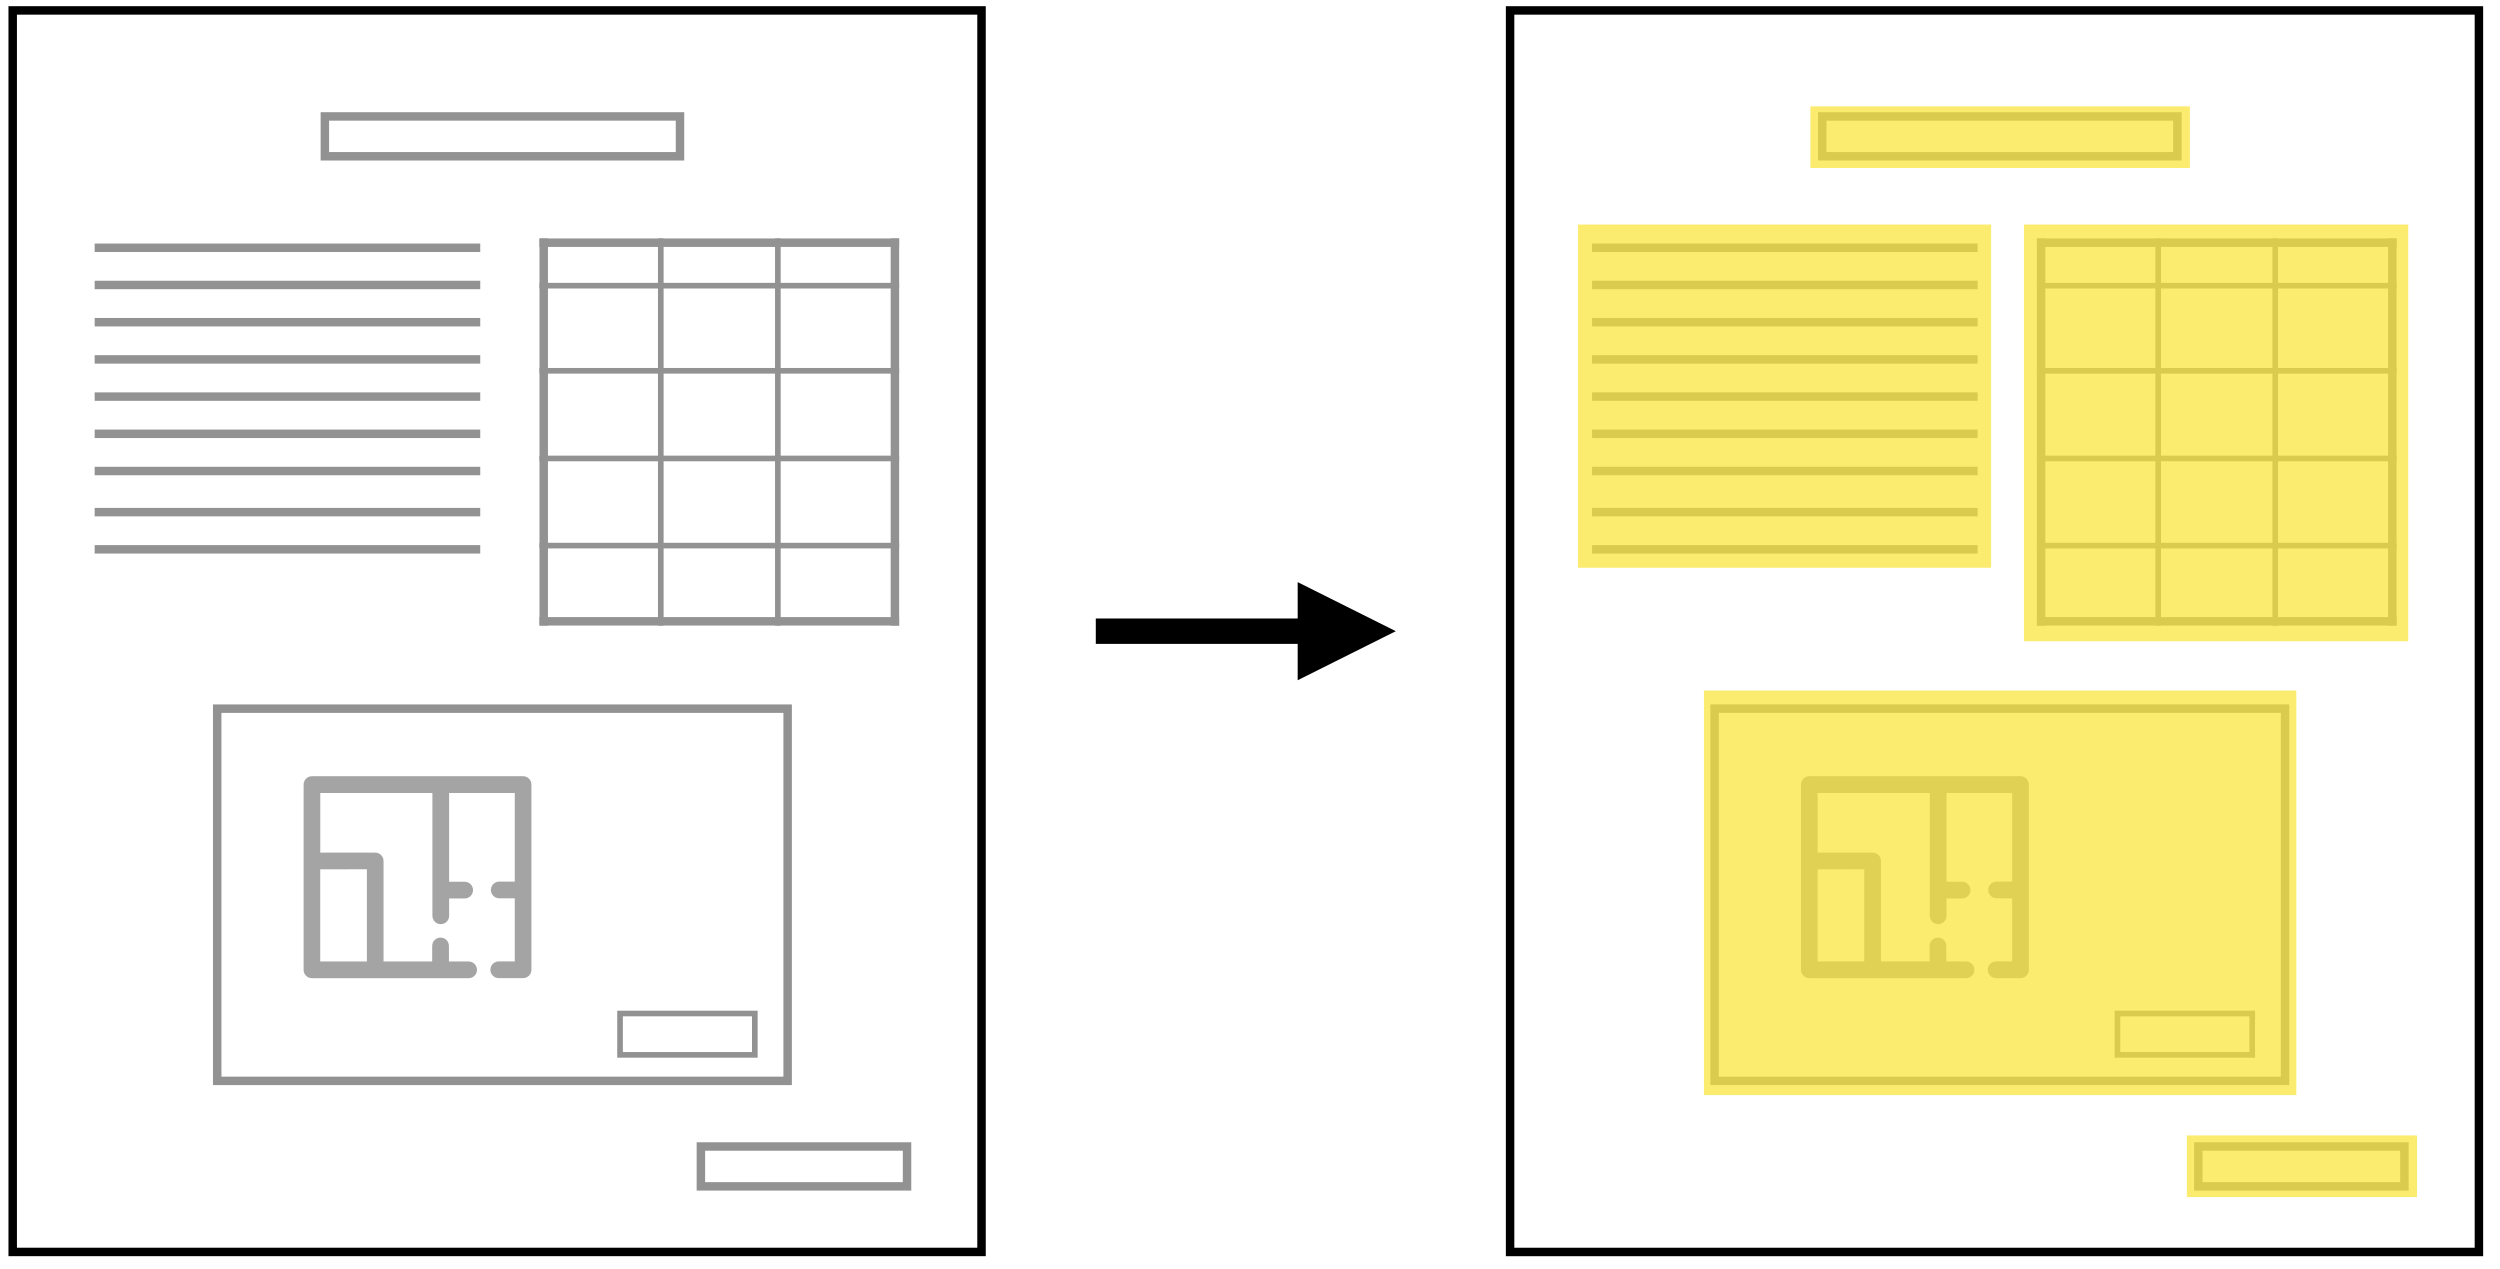 <?xml version="1.0" encoding="UTF-8" standalone="no"?>
<svg
   xmlns:dc="http://purl.org/dc/elements/1.1/"
   xmlns:cc="http://creativecommons.org/ns#"
   xmlns:rdf="http://www.w3.org/1999/02/22-rdf-syntax-ns#"
   xmlns:svg="http://www.w3.org/2000/svg"
   xmlns="http://www.w3.org/2000/svg"
   viewBox="0 0 1181.683 599.927"
   height="599.927"
   width="1181.683"
   xml:space="preserve"
   id="svg2"
   version="1.1"><rect x="0" y="0" width="1181.683" height="599.927" fill="#333333" stroke="none"/><defs
     id="defs6"><clipPath
       id="clipPath14"
       clipPathUnits="userSpaceOnUse"><path
         id="path12"
         d="M 0,0 H 1920 V 1080 H 0 Z" /></clipPath><clipPath
       id="clipPath24"
       clipPathUnits="userSpaceOnUse"><path
         id="path22"
         d="M 0,0 H 1920 V 1080 H 0 Z" /></clipPath><clipPath
       id="clipPath34"
       clipPathUnits="userSpaceOnUse"><path
         id="path32"
         d="M 520.249,317.383 H 868.786 V 762.617 H 520.249 Z" /></clipPath><clipPath
       id="clipPath46"
       clipPathUnits="userSpaceOnUse"><path
         id="path44"
         d="m 550.813,673.454 h 138.724 v 5 H 550.813 Z" /></clipPath><clipPath
       id="clipPath58"
       clipPathUnits="userSpaceOnUse"><path
         id="path56"
         d="m 550.813,660.261 h 138.724 v 5 H 550.813 Z" /></clipPath><clipPath
       id="clipPath70"
       clipPathUnits="userSpaceOnUse"><path
         id="path68"
         d="m 550.813,647.067 h 138.724 v 5 H 550.813 Z" /></clipPath><clipPath
       id="clipPath82"
       clipPathUnits="userSpaceOnUse"><path
         id="path80"
         d="m 550.813,633.874 h 138.724 v 5 H 550.813 Z" /></clipPath><clipPath
       id="clipPath94"
       clipPathUnits="userSpaceOnUse"><path
         id="path92"
         d="m 550.813,620.68 h 138.724 v 5 H 550.813 Z" /></clipPath><clipPath
       id="clipPath106"
       clipPathUnits="userSpaceOnUse"><path
         id="path104"
         d="m 550.813,607.487 h 138.724 v 5 H 550.813 Z" /></clipPath><clipPath
       id="clipPath118"
       clipPathUnits="userSpaceOnUse"><path
         id="path116"
         d="m 550.813,594.293 h 138.724 v 5 H 550.813 Z" /></clipPath><clipPath
       id="clipPath130"
       clipPathUnits="userSpaceOnUse"><path
         id="path128"
         d="m 617.029,408.773 h 102.395 v 89.157 H 617.029 Z" /></clipPath><clipPath
       id="clipPath136"
       clipPathUnits="userSpaceOnUse"><path
         id="path134"
         d="m 617,408 h 103 v 90 H 617 Z" /></clipPath><clipPath
       id="clipPath140"
       clipPathUnits="userSpaceOnUse"><path
         id="path138"
         d="m 617,408 h 103 v 90 H 617 Z" /></clipPath><clipPath
       id="clipPath162"
       clipPathUnits="userSpaceOnUse"><path
         id="path160"
         d="m 592.765,378.045 h 207.276 v 136.984 h -207.276 z" /></clipPath><clipPath
       id="clipPath174"
       clipPathUnits="userSpaceOnUse"><path
         id="path172"
         d="m 736.112,387.765 h 51.786 v 18.665 H 736.112 Z" /></clipPath><clipPath
       id="clipPath186"
       clipPathUnits="userSpaceOnUse"><path
         id="path184"
         d="m 708.049,540.756 h 131 v 140 h -131 z" /></clipPath><clipPath
       id="clipPath264"
       clipPathUnits="userSpaceOnUse"><path
         id="path262"
         d="m 550.813,579.715 h 138.724 v 5 H 550.813 Z" /></clipPath><clipPath
       id="clipPath276"
       clipPathUnits="userSpaceOnUse"><path
         id="path274"
         d="m 550.813,566.522 h 138.724 v 5 H 550.813 Z" /></clipPath><clipPath
       id="clipPath288"
       clipPathUnits="userSpaceOnUse"><path
         id="path286"
         d="m 630.938,705.894 h 130.93 v 19.134 h -130.93 z" /></clipPath><clipPath
       id="clipPath300"
       clipPathUnits="userSpaceOnUse"><path
         id="path298"
         d="m 764.275,340.635 h 78.099 v 19.134 H 764.275 Z" /></clipPath><clipPath
       id="clipPath312"
       clipPathUnits="userSpaceOnUse"><path
         id="path310"
         d="m 1051.214,317.383 h 348.537 V 762.617 H 1051.214 Z" /></clipPath><clipPath
       id="clipPath324"
       clipPathUnits="userSpaceOnUse"><path
         id="path322"
         d="m 1081.778,673.454 h 138.724 v 5 H 1081.778 Z" /></clipPath><clipPath
       id="clipPath336"
       clipPathUnits="userSpaceOnUse"><path
         id="path334"
         d="m 1081.778,660.261 h 138.724 v 5 H 1081.778 Z" /></clipPath><clipPath
       id="clipPath348"
       clipPathUnits="userSpaceOnUse"><path
         id="path346"
         d="m 1081.778,647.067 h 138.724 v 5 H 1081.778 Z" /></clipPath><clipPath
       id="clipPath360"
       clipPathUnits="userSpaceOnUse"><path
         id="path358"
         d="m 1081.778,633.874 h 138.724 v 5 H 1081.778 Z" /></clipPath><clipPath
       id="clipPath372"
       clipPathUnits="userSpaceOnUse"><path
         id="path370"
         d="m 1081.778,620.68 h 138.724 v 5 H 1081.778 Z" /></clipPath><clipPath
       id="clipPath384"
       clipPathUnits="userSpaceOnUse"><path
         id="path382"
         d="m 1081.778,607.487 h 138.724 v 5 H 1081.778 Z" /></clipPath><clipPath
       id="clipPath396"
       clipPathUnits="userSpaceOnUse"><path
         id="path394"
         d="m 1081.778,594.293 h 138.724 v 5 H 1081.778 Z" /></clipPath><clipPath
       id="clipPath408"
       clipPathUnits="userSpaceOnUse"><path
         id="path406"
         d="m 1147.993,408.773 h 102.395 v 89.157 H 1147.993 Z" /></clipPath><clipPath
       id="clipPath414"
       clipPathUnits="userSpaceOnUse"><path
         id="path412"
         d="m 1147,408 h 104 v 90 h -104 z" /></clipPath><clipPath
       id="clipPath418"
       clipPathUnits="userSpaceOnUse"><path
         id="path416"
         d="m 1147,408 h 104 v 90 h -104 z" /></clipPath><clipPath
       id="clipPath440"
       clipPathUnits="userSpaceOnUse"><path
         id="path438"
         d="m 1123.73,378.045 h 207.276 V 515.029 H 1123.73 Z" /></clipPath><clipPath
       id="clipPath452"
       clipPathUnits="userSpaceOnUse"><path
         id="path450"
         d="m 1267.077,387.765 h 51.785 v 18.665 h -51.785 z" /></clipPath><clipPath
       id="clipPath464"
       clipPathUnits="userSpaceOnUse"><path
         id="path462"
         d="m 1239.014,540.756 h 131 v 140 h -131 z" /></clipPath><clipPath
       id="clipPath542"
       clipPathUnits="userSpaceOnUse"><path
         id="path540"
         d="m 1081.778,579.715 h 138.724 v 5 H 1081.778 Z" /></clipPath><clipPath
       id="clipPath554"
       clipPathUnits="userSpaceOnUse"><path
         id="path552"
         d="m 1081.778,566.522 h 138.724 v 5 H 1081.778 Z" /></clipPath><clipPath
       id="clipPath566"
       clipPathUnits="userSpaceOnUse"><path
         id="path564"
         d="m 1161.903,705.894 h 130.93 v 19.134 h -130.93 z" /></clipPath><clipPath
       id="clipPath578"
       clipPathUnits="userSpaceOnUse"><path
         id="path576"
         d="m 1295.24,340.635 h 78.099 v 19.134 H 1295.24 Z" /></clipPath><clipPath
       id="clipPath590"
       clipPathUnits="userSpaceOnUse"><path
         id="path588"
         d="m 1076.789,561.497 h 148.484 V 685.198 H 1076.789 Z" /></clipPath><clipPath
       id="clipPath600"
       clipPathUnits="userSpaceOnUse"><path
         id="path598"
         d="M 1234.929,535.439 H 1373.19 V 685.198 h -138.261 z" /></clipPath><clipPath
       id="clipPath610"
       clipPathUnits="userSpaceOnUse"><path
         id="path608"
         d="m 1121.45,374.505 h 212.064 V 519.955 H 1121.45 Z" /></clipPath><clipPath
       id="clipPath620"
       clipPathUnits="userSpaceOnUse"><path
         id="path618"
         d="m 1292.698,338.342 h 83.613 v 23.85 h -83.613 z" /></clipPath><clipPath
       id="clipPath630"
       clipPathUnits="userSpaceOnUse"><path
         id="path628"
         d="m 1159.197,703.25 h 136.571 v 23.85 h -136.571 z" /></clipPath><clipPath
       id="clipPath640"
       clipPathUnits="userSpaceOnUse"><path
         id="path638"
         d="M 0,0 H 1920 V 1080 H 0 Z" /></clipPath></defs><g
     clip-path="url(#clipPath14)"
     transform="matrix(1.333,0,0,-1.333,-690.821,1018.164)"
     id="g10"><g
       id="g16" /><g
       id="g18"><g
         clip-path="url(#clipPath24)"
         id="g20"><path
           id="path26"
           style="fill:#ffffff;fill-opacity:1;fill-rule:nonzero;stroke:none"
           d="M 0,0 H 1920 V 1080 H 0 Z" /></g></g><g
       id="g28"><g
         clip-path="url(#clipPath34)"
         id="g30"><g
           transform="matrix(1,0,0,-1,522.749,760.117)"
           id="g36"><path
             id="path38"
             style="fill:none;stroke:#000000;stroke-width:3;stroke-linecap:butt;stroke-linejoin:miter;stroke-miterlimit:4;stroke-dasharray:none;stroke-opacity:1"
             d="M 0,0 H 343.537 V 440.233 H 0 Z" /></g></g></g><g
       id="g40"><g
         clip-path="url(#clipPath46)"
         id="g42"><g
           transform="matrix(1,0,0,-1,551.813,675.954)"
           id="g48"><path
             id="path50"
             style="fill:none;stroke:#929292;stroke-width:3;stroke-linecap:butt;stroke-linejoin:miter;stroke-miterlimit:4;stroke-dasharray:none;stroke-opacity:1"
             d="M 0,0 H 136.724" /></g></g></g><g
       id="g52"><g
         clip-path="url(#clipPath58)"
         id="g54"><g
           transform="matrix(1,0,0,-1,551.813,662.761)"
           id="g60"><path
             id="path62"
             style="fill:none;stroke:#929292;stroke-width:3;stroke-linecap:butt;stroke-linejoin:miter;stroke-miterlimit:4;stroke-dasharray:none;stroke-opacity:1"
             d="M 0,0 H 136.724" /></g></g></g><g
       id="g64"><g
         clip-path="url(#clipPath70)"
         id="g66"><g
           transform="matrix(1,0,0,-1,551.813,649.567)"
           id="g72"><path
             id="path74"
             style="fill:none;stroke:#929292;stroke-width:3;stroke-linecap:butt;stroke-linejoin:miter;stroke-miterlimit:4;stroke-dasharray:none;stroke-opacity:1"
             d="M 0,0 H 136.724" /></g></g></g><g
       id="g76"><g
         clip-path="url(#clipPath82)"
         id="g78"><g
           transform="matrix(1,0,0,-1,551.813,636.374)"
           id="g84"><path
             id="path86"
             style="fill:none;stroke:#929292;stroke-width:3;stroke-linecap:butt;stroke-linejoin:miter;stroke-miterlimit:4;stroke-dasharray:none;stroke-opacity:1"
             d="M 0,0 H 136.724" /></g></g></g><g
       id="g88"><g
         clip-path="url(#clipPath94)"
         id="g90"><g
           transform="matrix(1,0,0,-1,551.813,623.18)"
           id="g96"><path
             id="path98"
             style="fill:none;stroke:#929292;stroke-width:3;stroke-linecap:butt;stroke-linejoin:miter;stroke-miterlimit:4;stroke-dasharray:none;stroke-opacity:1"
             d="M 0,0 H 136.724" /></g></g></g><g
       id="g100"><g
         clip-path="url(#clipPath106)"
         id="g102"><g
           transform="matrix(1,0,0,-1,551.813,609.987)"
           id="g108"><path
             id="path110"
             style="fill:none;stroke:#929292;stroke-width:3;stroke-linecap:butt;stroke-linejoin:miter;stroke-miterlimit:4;stroke-dasharray:none;stroke-opacity:1"
             d="M 0,0 H 136.724" /></g></g></g><g
       id="g112"><g
         clip-path="url(#clipPath118)"
         id="g114"><g
           transform="matrix(1,0,0,-1,551.813,596.793)"
           id="g120"><path
             id="path122"
             style="fill:none;stroke:#929292;stroke-width:3;stroke-linecap:butt;stroke-linejoin:miter;stroke-miterlimit:4;stroke-dasharray:none;stroke-opacity:1"
             d="M 0,0 H 136.724" /></g></g></g><g
       id="g124"><g
         clip-path="url(#clipPath130)"
         id="g126"><g
           id="g132" /><g
           id="g154"><g
             style="opacity:0.358"
             id="g152"
             clip-path="url(#clipPath136)"><g
               id="g142" /><g
               id="g150"><g
                 id="g148"
                 clip-path="url(#clipPath140)"><path
                   id="path144"
                   style="fill:#000000;fill-opacity:0;fill-rule:nonzero;stroke:none"
                   d="M 582.779,394.267 H 728.707 V 525.957 H 582.779 Z" /><path
                   id="path146"
                   style="fill:#000000;fill-opacity:1;fill-rule:nonzero;stroke:none"
                   d="m 695.096,416.974 c -1.638,0 -2.966,1.328 -2.966,2.966 0,1.638 1.328,2.966 2.966,2.966 h 5.683 v 22.375 h -5.505 c -1.638,0 -2.966,1.328 -2.966,2.966 0,1.638 1.328,2.966 2.966,2.966 h 5.505 v 31.416 h -23.277 v -31.475 h 5.517 c 1.637,-0.002 2.962,-1.329 2.962,-2.966 0,-1.637 -1.325,-2.964 -2.962,-2.966 h -5.517 v -6.146 c 0,-1.638 -1.328,-2.966 -2.966,-2.966 -1.638,0 -2.966,1.328 -2.966,2.966 v 43.553 H 631.813 v -21.154 h 19.481 c 0.782,0.003 1.534,-0.305 2.088,-0.858 0.554,-0.552 0.866,-1.302 0.866,-2.085 v -35.651 h 17.25 v 5.505 c 0,1.638 1.328,2.966 2.966,2.966 1.638,0 2.966,-1.328 2.966,-2.966 v -5.505 h 6.988 c 1.638,0 2.966,-1.328 2.966,-2.966 0,-1.638 -1.328,-2.966 -2.966,-2.966 h -55.559 c -1.631,0 -2.954,1.323 -2.954,2.954 v 65.715 c 0.006,1.629 1.325,2.948 2.954,2.954 h 74.933 c 1.606,-0.038 2.889,-1.348 2.895,-2.954 v -65.691 c 4e-4,-1.609 -1.286,-2.922 -2.895,-2.954 z m -106.017,11.461 0.332,0.237 c 0.605,0.535 1.248,1.026 1.922,1.471 1.371,0.9 2.85,1.626 4.402,2.159 1.363,0.473 2.759,0.846 4.176,1.115 v 86.489 c -10.986,-1.685 -10.915,-12.718 -10.856,-22.993 0.285,-14.237 -0.641,-51.751 0,-68.479 z m 16.61,2.444 c -0.046,-0.633 -0.291,-1.235 -0.7,-1.72 -0.456,-0.529 -1.088,-0.875 -1.78,-0.973 v 0 c -1.605,-0.228 -3.191,-0.573 -4.746,-1.032 -1.381,-0.401 -2.695,-1 -3.903,-1.78 -1.166,-0.785 -2.193,-1.759 -3.037,-2.883 -1.024,-1.383 -1.861,-2.895 -2.491,-4.496 -0.114,-2.179 0.05,-4.364 0.486,-6.502 0.372,-1.848 1.11,-3.603 2.171,-5.161 v 0 c 1.097,-1.53 2.53,-2.788 4.188,-3.678 2.099,-1.115 4.375,-1.862 6.727,-2.207 h 120.064 v 102.968 H 605.748 V 430.879 Z m 0,78.303 h 118.64 c 0.549,-0.003 1.093,-0.112 1.602,-0.32 1.034,-0.433 1.857,-1.256 2.29,-2.29 0.21,-0.512 0.319,-1.06 0.32,-1.613 v -106.29 c -0.003,-0.549 -0.112,-1.093 -0.32,-1.602 -0.217,-0.508 -0.527,-0.97 -0.914,-1.364 v 0 c -0.394,-0.387 -0.857,-0.697 -1.364,-0.913 -0.507,-0.214 -1.052,-0.323 -1.602,-0.32 H 602.449 c -2.987,0.156 -5.894,1.018 -8.483,2.515 -2.752,1.432 -5.152,3.458 -7.024,5.932 -1.484,2.148 -2.532,4.567 -3.085,7.118 -0.582,2.808 -0.789,5.68 -0.617,8.542 0,25.496 -1.044,53.127 0,78.303 0,6.763 -0.083,13.798 2.278,19.267 2.361,5.469 7.285,9.622 17.001,9.812 h 0.308 c 1.612,0 2.919,-1.307 2.919,-2.918 v -13.822 z m 26.101,-53.637 v -32.662 h 16.55 v 32.697 z" /></g></g></g></g></g></g><g
       id="g156"><g
         clip-path="url(#clipPath162)"
         id="g158"><g
           transform="matrix(1,0,0,-1,595.265,512.529)"
           id="g164"><path
             id="path166"
             style="fill:none;stroke:#929292;stroke-width:3;stroke-linecap:butt;stroke-linejoin:miter;stroke-miterlimit:4;stroke-dasharray:none;stroke-opacity:1"
             d="M 0,0 H 202.276 V 131.984 H 0 Z" /></g></g></g><g
       id="g168"><g
         clip-path="url(#clipPath174)"
         id="g170"><g
           transform="matrix(1,0,0,-1,738.112,404.431)"
           id="g176"><path
             id="path178"
             style="fill:none;stroke:#929292;stroke-width:2;stroke-linecap:butt;stroke-linejoin:miter;stroke-miterlimit:4;stroke-dasharray:none;stroke-opacity:1"
             d="M 0,0 H 47.786 V 14.665 H 0 Z" /></g></g></g><g
       id="g180"><g
         clip-path="url(#clipPath186)"
         id="g182"><path
           id="path188"
           style="fill:#5aceea;fill-opacity:0;fill-rule:nonzero;stroke:none"
           d="M 711.049,662.517 H 752.558 V 677.756 H 711.049 Z" /><path
           id="path190"
           style="fill:#11f286;fill-opacity:0;fill-rule:nonzero;stroke:none"
           d="m 752.558,662.517 h 41.509 V 677.756 H 752.558 Z" /><path
           id="path192"
           style="fill:#1631a9;fill-opacity:0;fill-rule:nonzero;stroke:none"
           d="m 794.067,662.517 h 41.508 v 15.239 h -41.508 z" /><path
           id="path194"
           style="fill:#e35910;fill-opacity:0;fill-rule:nonzero;stroke:none"
           d="m 711.049,632.332 h 41.508 v 30.186 h -41.508 z" /><path
           id="path196"
           style="fill:#057510;fill-opacity:0;fill-rule:nonzero;stroke:none"
           d="m 752.558,632.332 h 41.509 v 30.186 H 752.558 Z" /><path
           id="path198"
           style="fill:#3df8e6;fill-opacity:0;fill-rule:nonzero;stroke:none"
           d="m 794.067,632.332 h 41.508 v 30.186 h -41.508 z" /><path
           id="path200"
           style="fill:#d9448a;fill-opacity:0;fill-rule:nonzero;stroke:none"
           d="m 711.049,601.247 h 41.508 v 31.085 h -41.508 z" /><path
           id="path202"
           style="fill:#60c283;fill-opacity:0;fill-rule:nonzero;stroke:none"
           d="m 752.558,601.247 h 41.509 v 31.085 H 752.558 Z" /><path
           id="path204"
           style="fill:#aa880a;fill-opacity:0;fill-rule:nonzero;stroke:none"
           d="m 794.067,601.247 h 41.508 v 31.085 h -41.508 z" /><path
           id="path206"
           style="fill:#70eeed;fill-opacity:0;fill-rule:nonzero;stroke:none"
           d="m 711.049,570.348 h 41.508 v 30.899 h -41.508 z" /><path
           id="path208"
           style="fill:#b848bc;fill-opacity:0;fill-rule:nonzero;stroke:none"
           d="m 752.558,570.348 h 41.509 v 30.899 H 752.558 Z" /><path
           id="path210"
           style="fill:#a35aaf;fill-opacity:0;fill-rule:nonzero;stroke:none"
           d="m 794.067,570.348 h 41.508 v 30.899 h -41.508 z" /><path
           id="path212"
           style="fill:#2a70e0;fill-opacity:0;fill-rule:nonzero;stroke:none"
           d="m 711.049,543.496 h 41.508 v 26.852 h -41.508 z" /><path
           id="path214"
           style="fill:#d3543a;fill-opacity:0;fill-rule:nonzero;stroke:none"
           d="m 752.558,543.496 h 41.509 v 26.852 H 752.558 Z" /><path
           id="path216"
           style="fill:#e459af;fill-opacity:0;fill-rule:nonzero;stroke:none"
           d="m 794.067,543.496 h 41.508 v 26.852 h -41.508 z" /><g
           transform="matrix(1,0,0,-1,708.049,680.756)"
           id="g218"><path
             id="path220"
             style="fill:none;stroke:#929292;stroke-width:2;stroke-linecap:butt;stroke-linejoin:miter;stroke-miterlimit:4;stroke-dasharray:none;stroke-opacity:1"
             d="M 44.509,1.5 V 138.76" /></g><g
           transform="matrix(1,0,0,-1,708.049,680.756)"
           id="g222"><path
             id="path224"
             style="fill:none;stroke:#929292;stroke-width:2;stroke-linecap:butt;stroke-linejoin:miter;stroke-miterlimit:4;stroke-dasharray:none;stroke-opacity:1"
             d="M 86.017,1.5 V 138.76" /></g><g
           transform="matrix(1,0,0,-1,708.049,680.756)"
           id="g226"><path
             id="path228"
             style="fill:none;stroke:#929292;stroke-width:2;stroke-linecap:butt;stroke-linejoin:miter;stroke-miterlimit:4;stroke-dasharray:none;stroke-opacity:1"
             d="M 1.5,18.239 H 129.026" /></g><g
           transform="matrix(1,0,0,-1,708.049,680.756)"
           id="g230"><path
             id="path232"
             style="fill:none;stroke:#929292;stroke-width:2;stroke-linecap:butt;stroke-linejoin:miter;stroke-miterlimit:4;stroke-dasharray:none;stroke-opacity:1"
             d="M 1.5,48.424 H 129.026" /></g><g
           transform="matrix(1,0,0,-1,708.049,680.756)"
           id="g234"><path
             id="path236"
             style="fill:none;stroke:#929292;stroke-width:2;stroke-linecap:butt;stroke-linejoin:miter;stroke-miterlimit:4;stroke-dasharray:none;stroke-opacity:1"
             d="M 1.5,79.509 H 129.026" /></g><g
           transform="matrix(1,0,0,-1,708.049,680.756)"
           id="g238"><path
             id="path240"
             style="fill:none;stroke:#929292;stroke-width:2;stroke-linecap:butt;stroke-linejoin:miter;stroke-miterlimit:4;stroke-dasharray:none;stroke-opacity:1"
             d="M 1.5,110.408 H 129.026" /></g><g
           transform="matrix(1,0,0,-1,708.049,680.756)"
           id="g242"><path
             id="path244"
             style="fill:none;stroke:#929292;stroke-width:3;stroke-linecap:butt;stroke-linejoin:miter;stroke-miterlimit:4;stroke-dasharray:none;stroke-opacity:1"
             d="M 3,1.5 V 138.76" /></g><g
           transform="matrix(1,0,0,-1,708.049,680.756)"
           id="g246"><path
             id="path248"
             style="fill:none;stroke:#929292;stroke-width:3;stroke-linecap:butt;stroke-linejoin:miter;stroke-miterlimit:4;stroke-dasharray:none;stroke-opacity:1"
             d="M 127.526,1.5 V 138.76" /></g><g
           transform="matrix(1,0,0,-1,708.049,680.756)"
           id="g250"><path
             id="path252"
             style="fill:none;stroke:#929292;stroke-width:3;stroke-linecap:butt;stroke-linejoin:miter;stroke-miterlimit:4;stroke-dasharray:none;stroke-opacity:1"
             d="M 1.5,3 H 129.026" /></g><g
           transform="matrix(1,0,0,-1,708.049,680.756)"
           id="g254"><path
             id="path256"
             style="fill:none;stroke:#929292;stroke-width:3;stroke-linecap:butt;stroke-linejoin:miter;stroke-miterlimit:4;stroke-dasharray:none;stroke-opacity:1"
             d="M 1.5,137.26 H 129.026" /></g></g></g><g
       id="g258"><g
         clip-path="url(#clipPath264)"
         id="g260"><g
           transform="matrix(1,0,0,-1,551.813,582.215)"
           id="g266"><path
             id="path268"
             style="fill:none;stroke:#929292;stroke-width:3;stroke-linecap:butt;stroke-linejoin:miter;stroke-miterlimit:4;stroke-dasharray:none;stroke-opacity:1"
             d="M 0,0 H 136.724" /></g></g></g><g
       id="g270"><g
         clip-path="url(#clipPath276)"
         id="g272"><g
           transform="matrix(1,0,0,-1,551.813,569.022)"
           id="g278"><path
             id="path280"
             style="fill:none;stroke:#929292;stroke-width:3;stroke-linecap:butt;stroke-linejoin:miter;stroke-miterlimit:4;stroke-dasharray:none;stroke-opacity:1"
             d="M 0,0 H 136.724" /></g></g></g><g
       id="g282"><g
         clip-path="url(#clipPath288)"
         id="g284"><g
           transform="matrix(1,0,0,-1,633.438,722.527)"
           id="g290"><path
             id="path292"
             style="fill:none;stroke:#929292;stroke-width:3;stroke-linecap:butt;stroke-linejoin:miter;stroke-miterlimit:4;stroke-dasharray:none;stroke-opacity:1"
             d="M 0,0 H 125.93 V 14.134 H 0 Z" /></g></g></g><g
       id="g294"><g
         clip-path="url(#clipPath300)"
         id="g296"><g
           transform="matrix(1,0,0,-1,766.775,357.269)"
           id="g302"><path
             id="path304"
             style="fill:none;stroke:#929292;stroke-width:3;stroke-linecap:butt;stroke-linejoin:miter;stroke-miterlimit:4;stroke-dasharray:none;stroke-opacity:1"
             d="M 0,0 H 73.099 V 14.134 H 0 Z" /></g></g></g><g
       id="g306"><g
         clip-path="url(#clipPath312)"
         id="g308"><g
           transform="matrix(1,0,0,-1,1053.714,760.117)"
           id="g314"><path
             id="path316"
             style="fill:none;stroke:#000000;stroke-width:3;stroke-linecap:butt;stroke-linejoin:miter;stroke-miterlimit:4;stroke-dasharray:none;stroke-opacity:1"
             d="M 0,0 H 343.537 V 440.233 H 0 Z" /></g></g></g><g
       id="g318"><g
         clip-path="url(#clipPath324)"
         id="g320"><g
           transform="matrix(1,0,0,-1,1082.778,675.954)"
           id="g326"><path
             id="path328"
             style="fill:none;stroke:#929292;stroke-width:3;stroke-linecap:butt;stroke-linejoin:miter;stroke-miterlimit:4;stroke-dasharray:none;stroke-opacity:1"
             d="M 0,0 H 136.724" /></g></g></g><g
       id="g330"><g
         clip-path="url(#clipPath336)"
         id="g332"><g
           transform="matrix(1,0,0,-1,1082.778,662.761)"
           id="g338"><path
             id="path340"
             style="fill:none;stroke:#929292;stroke-width:3;stroke-linecap:butt;stroke-linejoin:miter;stroke-miterlimit:4;stroke-dasharray:none;stroke-opacity:1"
             d="M 0,0 H 136.724" /></g></g></g><g
       id="g342"><g
         clip-path="url(#clipPath348)"
         id="g344"><g
           transform="matrix(1,0,0,-1,1082.778,649.567)"
           id="g350"><path
             id="path352"
             style="fill:none;stroke:#929292;stroke-width:3;stroke-linecap:butt;stroke-linejoin:miter;stroke-miterlimit:4;stroke-dasharray:none;stroke-opacity:1"
             d="M 0,0 H 136.724" /></g></g></g><g
       id="g354"><g
         clip-path="url(#clipPath360)"
         id="g356"><g
           transform="matrix(1,0,0,-1,1082.778,636.374)"
           id="g362"><path
             id="path364"
             style="fill:none;stroke:#929292;stroke-width:3;stroke-linecap:butt;stroke-linejoin:miter;stroke-miterlimit:4;stroke-dasharray:none;stroke-opacity:1"
             d="M 0,0 H 136.724" /></g></g></g><g
       id="g366"><g
         clip-path="url(#clipPath372)"
         id="g368"><g
           transform="matrix(1,0,0,-1,1082.778,623.18)"
           id="g374"><path
             id="path376"
             style="fill:none;stroke:#929292;stroke-width:3;stroke-linecap:butt;stroke-linejoin:miter;stroke-miterlimit:4;stroke-dasharray:none;stroke-opacity:1"
             d="M 0,0 H 136.724" /></g></g></g><g
       id="g378"><g
         clip-path="url(#clipPath384)"
         id="g380"><g
           transform="matrix(1,0,0,-1,1082.778,609.987)"
           id="g386"><path
             id="path388"
             style="fill:none;stroke:#929292;stroke-width:3;stroke-linecap:butt;stroke-linejoin:miter;stroke-miterlimit:4;stroke-dasharray:none;stroke-opacity:1"
             d="M 0,0 H 136.724" /></g></g></g><g
       id="g390"><g
         clip-path="url(#clipPath396)"
         id="g392"><g
           transform="matrix(1,0,0,-1,1082.778,596.793)"
           id="g398"><path
             id="path400"
             style="fill:none;stroke:#929292;stroke-width:3;stroke-linecap:butt;stroke-linejoin:miter;stroke-miterlimit:4;stroke-dasharray:none;stroke-opacity:1"
             d="M 0,0 H 136.724" /></g></g></g><g
       id="g402"><g
         clip-path="url(#clipPath408)"
         id="g404"><g
           id="g410" /><g
           id="g432"><g
             style="opacity:0.358"
             id="g430"
             clip-path="url(#clipPath414)"><g
               id="g420" /><g
               id="g428"><g
                 id="g426"
                 clip-path="url(#clipPath418)"><path
                   id="path422"
                   style="fill:#000000;fill-opacity:0;fill-rule:nonzero;stroke:none"
                   d="m 1113.744,394.267 h 145.928 V 525.957 H 1113.744 Z" /><path
                   id="path424"
                   style="fill:#000000;fill-opacity:1;fill-rule:nonzero;stroke:none"
                   d="m 1226.061,416.974 c -1.639,0 -2.966,1.328 -2.966,2.966 0,1.638 1.327,2.966 2.966,2.966 h 5.682 v 22.375 h -5.504 c -1.639,0 -2.966,1.328 -2.966,2.966 0,1.638 1.327,2.966 2.966,2.966 h 5.504 v 31.416 h -23.277 v -31.475 h 5.517 c 1.636,-0.002 2.962,-1.329 2.962,-2.966 0,-1.637 -1.326,-2.964 -2.962,-2.966 h -5.517 v -6.146 c 0,-1.638 -1.328,-2.966 -2.966,-2.966 -1.638,0 -2.966,1.328 -2.966,2.966 v 43.553 h -39.756 v -21.154 h 19.481 c 0.782,0.003 1.533,-0.305 2.088,-0.858 0.554,-0.552 0.866,-1.302 0.866,-2.085 v -35.651 h 17.25 v 5.505 c 0,1.638 1.328,2.966 2.966,2.966 1.638,0 2.966,-1.328 2.966,-2.966 v -5.505 h 6.988 c 1.638,0 2.966,-1.328 2.966,-2.966 0,-1.638 -1.328,-2.966 -2.966,-2.966 h -55.559 c -1.632,0 -2.955,1.323 -2.955,2.954 v 65.715 c 0.01,1.629 1.326,2.948 2.955,2.954 h 74.933 c 1.605,-0.038 2.889,-1.348 2.895,-2.954 v -65.691 c 0,-1.609 -1.287,-2.922 -2.895,-2.954 z m -106.018,11.461 0.333,0.237 c 0.605,0.535 1.247,1.026 1.922,1.471 1.371,0.9 2.85,1.626 4.401,2.159 1.363,0.473 2.759,0.846 4.176,1.115 v 86.489 c -10.986,-1.685 -10.915,-12.718 -10.855,-22.993 0.284,-14.237 -0.641,-51.751 0,-68.479 z m 16.61,2.444 c -0.045,-0.633 -0.291,-1.235 -0.7,-1.72 -0.456,-0.529 -1.088,-0.875 -1.779,-0.973 v 0 c -1.605,-0.228 -3.191,-0.573 -4.746,-1.032 -1.38,-0.401 -2.695,-1 -3.903,-1.78 -1.166,-0.785 -2.193,-1.759 -3.038,-2.883 -1.023,-1.383 -1.861,-2.895 -2.491,-4.496 -0.113,-2.179 0.05,-4.364 0.486,-6.502 0.373,-1.848 1.111,-3.603 2.172,-5.161 v 0 c 1.096,-1.53 2.529,-2.788 4.188,-3.678 2.099,-1.115 4.374,-1.862 6.726,-2.207 h 120.065 v 102.968 H 1136.712 V 430.879 Z m 0,78.303 h 118.641 c 0.549,-0.003 1.093,-0.112 1.601,-0.32 1.034,-0.433 1.857,-1.256 2.29,-2.29 0.21,-0.512 0.318,-1.06 0.32,-1.613 v -106.29 c 0,-0.549 -0.111,-1.093 -0.32,-1.602 -0.217,-0.508 -0.527,-0.97 -0.914,-1.364 v 0 c -0.394,-0.387 -0.856,-0.697 -1.364,-0.913 -0.507,-0.214 -1.052,-0.323 -1.602,-0.32 h -121.891 c -2.986,0.156 -5.894,1.018 -8.483,2.515 -2.752,1.432 -5.151,3.458 -7.023,5.932 -1.484,2.148 -2.532,4.567 -3.085,7.118 -0.582,2.808 -0.789,5.68 -0.617,8.542 0,25.496 -1.044,53.127 0,78.303 0,6.763 -0.083,13.798 2.278,19.267 2.361,5.469 7.285,9.622 17.001,9.812 h 0.309 c 1.612,0 2.918,-1.307 2.918,-2.918 v -13.822 z m 26.101,-53.637 v -32.662 h 16.55 v 32.697 z" /></g></g></g></g></g></g><g
       id="g434"><g
         clip-path="url(#clipPath440)"
         id="g436"><g
           transform="matrix(1,0,0,-1,1126.23,512.529)"
           id="g442"><path
             id="path444"
             style="fill:none;stroke:#929292;stroke-width:3;stroke-linecap:butt;stroke-linejoin:miter;stroke-miterlimit:4;stroke-dasharray:none;stroke-opacity:1"
             d="M 0,0 H 202.276 V 131.984 H 0 Z" /></g></g></g><g
       id="g446"><g
         clip-path="url(#clipPath452)"
         id="g448"><g
           transform="matrix(1,0,0,-1,1269.077,404.431)"
           id="g454"><path
             id="path456"
             style="fill:none;stroke:#929292;stroke-width:2;stroke-linecap:butt;stroke-linejoin:miter;stroke-miterlimit:4;stroke-dasharray:none;stroke-opacity:1"
             d="M 0,0 H 47.786 V 14.665 H 0 Z" /></g></g></g><g
       id="g458"><g
         clip-path="url(#clipPath464)"
         id="g460"><path
           id="path466"
           style="fill:#f496a8;fill-opacity:0;fill-rule:nonzero;stroke:none"
           d="m 1242.014,662.517 h 41.509 v 15.239 h -41.509 z" /><path
           id="path468"
           style="fill:#db70ec;fill-opacity:0;fill-rule:nonzero;stroke:none"
           d="m 1283.523,662.517 h 41.508 v 15.239 h -41.508 z" /><path
           id="path470"
           style="fill:#66d0ae;fill-opacity:0;fill-rule:nonzero;stroke:none"
           d="m 1325.031,662.517 h 41.509 v 15.239 h -41.509 z" /><path
           id="path472"
           style="fill:#e87b37;fill-opacity:0;fill-rule:nonzero;stroke:none"
           d="m 1242.014,632.332 h 41.509 v 30.186 h -41.509 z" /><path
           id="path474"
           style="fill:#f2eb26;fill-opacity:0;fill-rule:nonzero;stroke:none"
           d="m 1283.523,632.332 h 41.508 v 30.186 h -41.508 z" /><path
           id="path476"
           style="fill:#e1a36e;fill-opacity:0;fill-rule:nonzero;stroke:none"
           d="m 1325.031,632.332 h 41.509 v 30.186 h -41.509 z" /><path
           id="path478"
           style="fill:#9e48c8;fill-opacity:0;fill-rule:nonzero;stroke:none"
           d="m 1242.014,601.247 h 41.509 v 31.085 h -41.509 z" /><path
           id="path480"
           style="fill:#4e723a;fill-opacity:0;fill-rule:nonzero;stroke:none"
           d="m 1283.523,601.247 h 41.508 v 31.085 h -41.508 z" /><path
           id="path482"
           style="fill:#30468e;fill-opacity:0;fill-rule:nonzero;stroke:none"
           d="m 1325.031,601.247 h 41.509 v 31.085 h -41.509 z" /><path
           id="path484"
           style="fill:#6a2be7;fill-opacity:0;fill-rule:nonzero;stroke:none"
           d="m 1242.014,570.348 h 41.509 v 30.899 h -41.509 z" /><path
           id="path486"
           style="fill:#1a207e;fill-opacity:0;fill-rule:nonzero;stroke:none"
           d="m 1283.523,570.348 h 41.508 v 30.899 h -41.508 z" /><path
           id="path488"
           style="fill:#c2fbee;fill-opacity:0;fill-rule:nonzero;stroke:none"
           d="m 1325.031,570.348 h 41.509 v 30.899 h -41.509 z" /><path
           id="path490"
           style="fill:#af62bf;fill-opacity:0;fill-rule:nonzero;stroke:none"
           d="m 1242.014,543.496 h 41.509 v 26.852 h -41.509 z" /><path
           id="path492"
           style="fill:#5e4b3b;fill-opacity:0;fill-rule:nonzero;stroke:none"
           d="m 1283.523,543.496 h 41.508 v 26.852 h -41.508 z" /><path
           id="path494"
           style="fill:#953e27;fill-opacity:0;fill-rule:nonzero;stroke:none"
           d="m 1325.031,543.496 h 41.509 v 26.852 h -41.509 z" /><g
           transform="matrix(1,0,0,-1,1239.014,680.756)"
           id="g496"><path
             id="path498"
             style="fill:none;stroke:#929292;stroke-width:2;stroke-linecap:butt;stroke-linejoin:miter;stroke-miterlimit:4;stroke-dasharray:none;stroke-opacity:1"
             d="M 44.509,1.5 V 138.76" /></g><g
           transform="matrix(1,0,0,-1,1239.014,680.756)"
           id="g500"><path
             id="path502"
             style="fill:none;stroke:#929292;stroke-width:2;stroke-linecap:butt;stroke-linejoin:miter;stroke-miterlimit:4;stroke-dasharray:none;stroke-opacity:1"
             d="M 86.017,1.5 V 138.76" /></g><g
           transform="matrix(1,0,0,-1,1239.014,680.756)"
           id="g504"><path
             id="path506"
             style="fill:none;stroke:#929292;stroke-width:2;stroke-linecap:butt;stroke-linejoin:miter;stroke-miterlimit:4;stroke-dasharray:none;stroke-opacity:1"
             d="M 1.5,18.239 H 129.026" /></g><g
           transform="matrix(1,0,0,-1,1239.014,680.756)"
           id="g508"><path
             id="path510"
             style="fill:none;stroke:#929292;stroke-width:2;stroke-linecap:butt;stroke-linejoin:miter;stroke-miterlimit:4;stroke-dasharray:none;stroke-opacity:1"
             d="M 1.5,48.424 H 129.026" /></g><g
           transform="matrix(1,0,0,-1,1239.014,680.756)"
           id="g512"><path
             id="path514"
             style="fill:none;stroke:#929292;stroke-width:2;stroke-linecap:butt;stroke-linejoin:miter;stroke-miterlimit:4;stroke-dasharray:none;stroke-opacity:1"
             d="M 1.5,79.509 H 129.026" /></g><g
           transform="matrix(1,0,0,-1,1239.014,680.756)"
           id="g516"><path
             id="path518"
             style="fill:none;stroke:#929292;stroke-width:2;stroke-linecap:butt;stroke-linejoin:miter;stroke-miterlimit:4;stroke-dasharray:none;stroke-opacity:1"
             d="M 1.5,110.408 H 129.026" /></g><g
           transform="matrix(1,0,0,-1,1239.014,680.756)"
           id="g520"><path
             id="path522"
             style="fill:none;stroke:#929292;stroke-width:3;stroke-linecap:butt;stroke-linejoin:miter;stroke-miterlimit:4;stroke-dasharray:none;stroke-opacity:1"
             d="M 3,1.5 V 138.76" /></g><g
           transform="matrix(1,0,0,-1,1239.014,680.756)"
           id="g524"><path
             id="path526"
             style="fill:none;stroke:#929292;stroke-width:3;stroke-linecap:butt;stroke-linejoin:miter;stroke-miterlimit:4;stroke-dasharray:none;stroke-opacity:1"
             d="M 127.526,1.5 V 138.76" /></g><g
           transform="matrix(1,0,0,-1,1239.014,680.756)"
           id="g528"><path
             id="path530"
             style="fill:none;stroke:#929292;stroke-width:3;stroke-linecap:butt;stroke-linejoin:miter;stroke-miterlimit:4;stroke-dasharray:none;stroke-opacity:1"
             d="M 1.5,3 H 129.026" /></g><g
           transform="matrix(1,0,0,-1,1239.014,680.756)"
           id="g532"><path
             id="path534"
             style="fill:none;stroke:#929292;stroke-width:3;stroke-linecap:butt;stroke-linejoin:miter;stroke-miterlimit:4;stroke-dasharray:none;stroke-opacity:1"
             d="M 1.5,137.26 H 129.026" /></g></g></g><g
       id="g536"><g
         clip-path="url(#clipPath542)"
         id="g538"><g
           transform="matrix(1,0,0,-1,1082.778,582.215)"
           id="g544"><path
             id="path546"
             style="fill:none;stroke:#929292;stroke-width:3;stroke-linecap:butt;stroke-linejoin:miter;stroke-miterlimit:4;stroke-dasharray:none;stroke-opacity:1"
             d="M 0,0 H 136.724" /></g></g></g><g
       id="g548"><g
         clip-path="url(#clipPath554)"
         id="g550"><g
           transform="matrix(1,0,0,-1,1082.778,569.022)"
           id="g556"><path
             id="path558"
             style="fill:none;stroke:#929292;stroke-width:3;stroke-linecap:butt;stroke-linejoin:miter;stroke-miterlimit:4;stroke-dasharray:none;stroke-opacity:1"
             d="M 0,0 H 136.724" /></g></g></g><g
       id="g560"><g
         clip-path="url(#clipPath566)"
         id="g562"><g
           transform="matrix(1,0,0,-1,1164.403,722.527)"
           id="g568"><path
             id="path570"
             style="fill:none;stroke:#929292;stroke-width:3;stroke-linecap:butt;stroke-linejoin:miter;stroke-miterlimit:4;stroke-dasharray:none;stroke-opacity:1"
             d="M 0,0 H 125.93 V 14.134 H 0 Z" /></g></g></g><g
       id="g572"><g
         clip-path="url(#clipPath578)"
         id="g574"><g
           transform="matrix(1,0,0,-1,1297.74,357.269)"
           id="g580"><path
             id="path582"
             style="fill:none;stroke:#929292;stroke-width:3;stroke-linecap:butt;stroke-linejoin:miter;stroke-miterlimit:4;stroke-dasharray:none;stroke-opacity:1"
             d="M 0,0 H 73.099 V 14.134 H 0 Z" /></g></g></g><g
       id="g584"><g
         clip-path="url(#clipPath590)"
         id="g586"><path
           id="path592"
           style="fill:#fae232;fill-opacity:0.697;fill-rule:nonzero;stroke:none"
           d="m 1077.789,562.497 h 146.484 V 684.198 H 1077.789 Z" /></g></g><g
       id="g594"><g
         clip-path="url(#clipPath600)"
         id="g596"><path
           id="path602"
           style="fill:#fae232;fill-opacity:0.697;fill-rule:nonzero;stroke:none"
           d="M 1235.929,536.439 H 1372.19 V 684.198 h -136.261 z" /></g></g><g
       id="g604"><g
         clip-path="url(#clipPath610)"
         id="g606"><path
           id="path612"
           style="fill:#fae232;fill-opacity:0.697;fill-rule:nonzero;stroke:none"
           d="m 1122.45,375.505 h 210.064 V 518.955 H 1122.45 Z" /></g></g><g
       id="g614"><g
         clip-path="url(#clipPath620)"
         id="g616"><path
           id="path622"
           style="fill:#fae232;fill-opacity:0.697;fill-rule:nonzero;stroke:none"
           d="m 1293.698,339.342 h 81.613 v 21.85 h -81.613 z" /></g></g><g
       id="g624"><g
         clip-path="url(#clipPath630)"
         id="g626"><path
           id="path632"
           style="fill:#fae232;fill-opacity:0.697;fill-rule:nonzero;stroke:none"
           d="m 1160.197,704.25 h 134.571 v 21.85 h -134.571 z" /></g></g><g
       id="g634"><g
         clip-path="url(#clipPath640)"
         id="g636"><g
           transform="matrix(1,0,0,-1,906.807,540)"
           id="g642"><path
             id="path644"
             style="fill:none;stroke:#000000;stroke-width:9;stroke-linecap:butt;stroke-linejoin:miter;stroke-miterlimit:4;stroke-dasharray:none;stroke-opacity:1"
             d="m 0,0 h 71.585 4.5" /></g><path
           id="path646"
           style="fill:#000000;fill-opacity:1;fill-rule:nonzero;stroke:none"
           d="m 978.393,522.6 34.8,17.4 -34.8,17.4 z" /></g></g></g></svg>